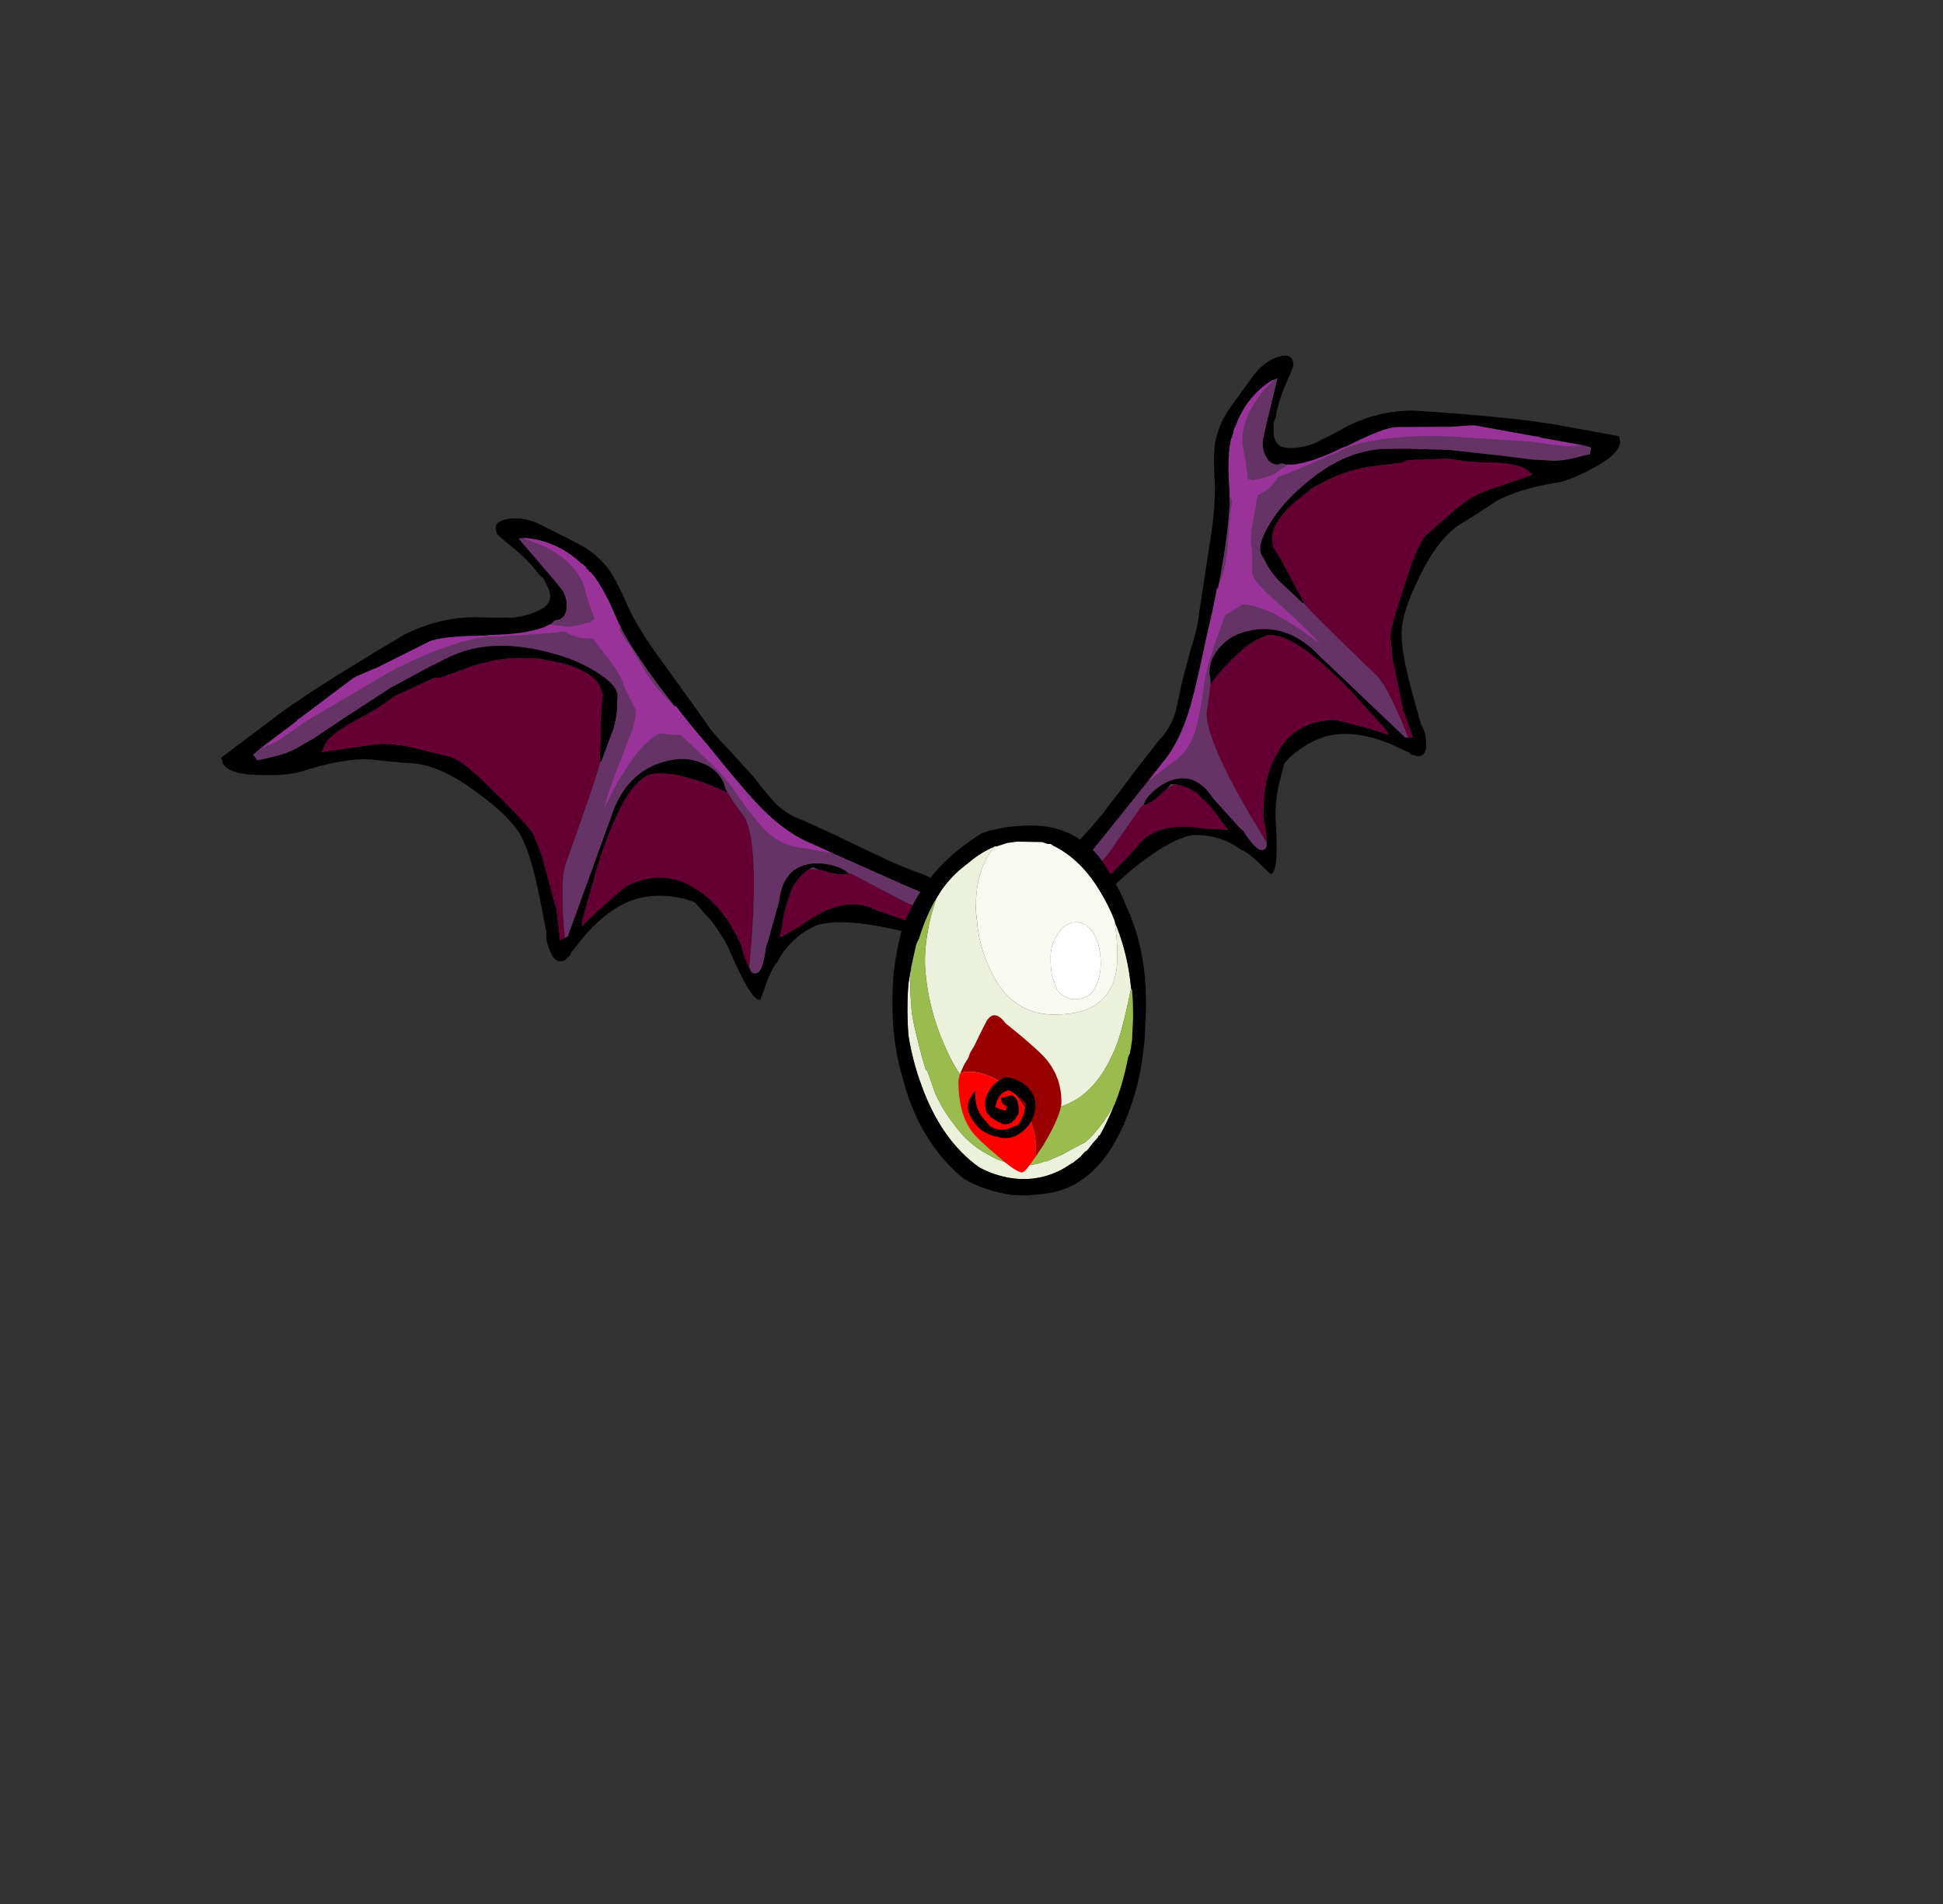 <?xml version="1.0" encoding="UTF-8" standalone="no"?>
<svg xmlns:ffdec="https://www.free-decompiler.com/flash" xmlns:xlink="http://www.w3.org/1999/xlink" ffdec:objectType="frame" height="640.05px" width="653.0px" xmlns="http://www.w3.org/2000/svg">
  <rect width="100%" height="100%" fill="#333333" stroke="none"/>
  <g transform="matrix(1.0, 0.0, 0.0, 1.0, 345.2, 387.6)">
    <use ffdec:characterId="4" height="151.9" transform="matrix(-0.967, 0.005, 0.006, 1.221, 199.135, -268.781)" width="199.15" xlink:href="#sprite0"/>
    <use ffdec:characterId="4" height="151.9" transform="matrix(0.922, -0.462, 0.574, 1.146, -284.235, -158.846)" width="199.15" xlink:href="#sprite0"/>
    <use ffdec:characterId="30" height="122.85" transform="matrix(0.942, -0.025, 0.0, 1.012, -45.181, -108.92)" width="90.3" xlink:href="#sprite1"/>
    <use ffdec:characterId="82" height="10.85" transform="matrix(-1.787, 0.438, -0.438, -1.787, 5.036, -8.026)" width="12.25" xlink:href="#sprite2"/>
  </g>
  <defs>
    <g id="sprite0" transform="matrix(1.0, 0.0, 0.0, 1.0, 61.95, 114.1)">
      <use ffdec:characterId="3" height="21.7" transform="matrix(7.0, 0.0, 0.0, 7.0, -61.95, -114.1)" width="28.45" xlink:href="#shape0"/>
    </g>
    <g id="shape0" transform="matrix(1.0, 0.0, 0.0, 1.0, 8.85, 16.3)">
      <path d="M10.55 -10.7 L10.55 -10.9 10.6 -11.75 Q10.6 -12.6 10.45 -13.05 L10.4 -13.1 10.4 -13.15 10.35 -13.25 10.35 -13.35 10.3 -13.4 10.3 -13.45 10.25 -13.5 10.2 -13.6 Q9.65 -14.7 8.45 -15.3 L8.3 -15.35 8.15 -15.4 8.55 -14.1 Q8.9 -13.0 8.9 -12.85 8.9 -12.55 8.75 -12.35 8.55 -12.0 8.15 -12.0 L7.95 -12.05 7.75 -12.0 7.65 -12.0 7.35 -12.0 Q6.35 -12.1 4.95 -12.65 L4.75 -12.7 Q2.85 -13.45 2.25 -13.45 L-0.4 -13.45 -1.4 -13.5 -1.65 -13.5 -4.7 -13.05 -4.8 -13.05 -4.95 -13.0 -7.0 -12.7 -7.45 -12.6 -7.4 -12.6 -7.35 -12.35 -6.55 -12.2 Q-6.05 -12.1 -5.55 -12.1 L-4.5 -12.15 -3.05 -12.3 -0.3 -12.55 1.7 -12.6 2.7 -12.6 Q4.95 -12.6 7.15 -11.0 8.0 -10.4 8.55 -9.7 9.05 -9.05 9.05 -8.7 9.05 -8.5 8.9 -8.35 L8.8 -8.2 Q8.6 -7.85 8.15 -7.45 L6.95 -6.55 6.9 -6.55 6.9 -6.6 Q7.6 -7.65 8.0 -8.25 8.25 -8.6 8.4 -8.75 L8.45 -9.1 8.45 -9.15 Q8.4 -9.75 7.35 -10.5 L6.7 -10.9 Q6.45 -11.1 6.0 -11.25 5.05 -11.7 3.6 -11.9 L2.0 -12.05 1.7 -12.15 -0.3 -12.2 -1.1 -12.1 -1.9 -12.05 Q-3.7 -12.05 -4.2 -11.75 L-4.5 -11.55 -2.25 -10.95 Q-1.5 -10.75 -0.65 -10.2 L0.8 -9.2 Q1.25 -8.85 1.95 -7.1 2.6 -5.55 2.6 -5.2 L2.5 -4.35 2.0 -2.4 2.0 -2.3 1.95 -2.25 1.5 -1.25 1.75 -1.25 1.9 -1.25 3.8 -2.7 Q5.5 -4.0 6.1 -4.45 7.75 -5.85 9.75 -5.45 10.55 -5.3 11.05 -4.85 11.6 -4.4 11.6 -3.8 L11.55 -3.6 Q11.55 -3.5 11.55 -3.4 L11.5 -3.4 Q11.15 -3.85 10.2 -4.55 L9.85 -4.8 Q9.0 -5.3 8.55 -5.3 7.25 -5.3 4.6 -3.1 L2.9 -1.6 2.7 -1.35 3.65 -1.6 5.35 -1.95 Q7.35 -1.95 8.25 -0.65 8.75 0.0 8.9 0.95 L8.95 1.6 8.95 1.85 8.9 2.1 Q8.8 2.4 8.8 2.8 L8.8 2.85 Q8.8 2.95 8.8 3.0 8.85 3.15 9.05 3.15 9.35 3.15 9.95 2.4 L10.1 2.3 11.45 1.1 Q12.3 0.05 13.55 0.4 14.05 0.55 14.45 0.85 14.8 1.1 14.9 1.35 14.6 1.35 14.05 0.95 L13.85 0.8 13.8 0.75 13.75 0.75 13.55 0.55 13.35 0.55 Q12.8 0.6 12.25 0.9 12.05 1.05 11.8 1.25 11.35 1.6 11.05 2.0 L10.7 2.35 11.85 2.3 12.25 2.25 Q14.2 2.05 15.15 2.9 L15.15 2.95 15.2 2.95 15.35 3.1 Q15.95 3.6 16.45 4.0 17.65 4.85 18.4 4.85 18.5 4.85 18.65 4.75 L18.85 4.6 18.9 4.5 Q18.4 4.05 17.0 2.7 L14.7 0.45 14.0 -0.25 Q13.05 -1.1 12.5 -2.65 12.2 -3.5 11.7 -5.35 11.4 -6.3 11.2 -7.15 L11.15 -7.15 Q10.65 -9.1 10.55 -10.45 L10.55 -10.7 M8.05 -16.25 Q8.75 -16.1 9.3 -15.55 L10.5 -14.25 Q11.05 -13.65 11.25 -12.9 11.35 -12.4 11.3 -11.55 11.2 -10.5 11.55 -8.9 L12.1 -6.15 Q12.15 -5.65 12.5 -4.8 L12.95 -3.5 Q13.25 -2.35 13.35 -2.15 13.6 -1.6 14.1 -1.2 L15.15 -0.15 Q16.05 0.8 16.7 1.45 16.95 1.75 18.05 2.7 L18.4 3.05 Q19.15 3.9 19.3 4.3 L19.35 4.3 19.5 4.55 19.6 4.7 Q19.55 4.95 19.3 5.25 L19.25 5.35 18.9 5.4 18.0 5.35 Q17.65 5.2 17.25 5.1 L16.9 4.9 15.8 4.1 Q13.7 2.7 12.45 2.55 L12.3 2.55 Q11.05 2.55 10.05 3.15 L10.0 3.15 Q9.55 3.35 9.0 3.8 8.8 3.95 8.6 4.1 8.3 4.05 8.3 3.0 8.3 2.45 8.35 1.85 8.35 1.25 8.2 0.65 L7.9 -0.25 Q7.65 -0.5 7.3 -0.7 6.15 -1.4 4.9 -1.4 3.8 -1.4 2.5 -0.95 L1.7 -0.65 Q1.6 -0.55 1.5 -0.55 L1.45 -0.55 1.3 -0.5 Q1.0 -0.5 0.9 -0.7 0.85 -0.8 0.85 -0.9 0.85 -1.35 1.0 -1.6 L1.1 -1.75 1.55 -3.05 Q2.05 -4.55 2.05 -5.3 2.05 -6.15 1.15 -7.55 0.2 -9.1 -0.95 -9.65 -1.6 -9.95 -2.65 -10.5 -3.75 -11.0 -5.8 -11.25 -6.45 -11.35 -7.5 -11.8 -8.85 -12.35 -8.85 -12.85 L-8.8 -13.05 -6.1 -13.45 Q-3.95 -13.8 1.4 -14.1 3.25 -14.1 4.8 -13.45 5.15 -13.3 5.5 -13.15 6.15 -12.9 6.25 -12.85 6.9 -12.65 7.55 -12.65 8.35 -12.65 8.35 -13.3 L8.35 -13.65 8.25 -13.85 Q8.15 -14.35 7.85 -14.95 7.35 -15.85 7.35 -15.9 7.35 -16.4 8.05 -16.25" fill="#000000" fill-rule="evenodd" stroke="none"/>
      <path d="M1.75 -1.25 L1.5 -1.25 1.95 -2.25 2.0 -2.3 2.0 -2.4 2.5 -4.35 2.6 -5.2 Q2.6 -5.55 1.95 -7.1 1.25 -8.85 0.8 -9.2 L-0.65 -10.2 Q-1.5 -10.75 -2.25 -10.95 L-4.5 -11.55 -4.2 -11.75 Q-3.7 -12.05 -1.9 -12.05 L-1.1 -12.1 -0.3 -12.2 1.7 -12.15 2.0 -12.05 3.6 -11.9 Q5.05 -11.7 6.0 -11.25 6.45 -11.1 6.7 -10.9 L7.35 -10.5 Q8.4 -9.75 8.45 -9.15 L8.45 -9.1 8.4 -8.75 Q8.25 -8.6 8.0 -8.25 7.6 -7.65 6.9 -6.6 L6.9 -6.55 6.5 -6.2 Q5.4 -5.3 3.25 -3.65 2.65 -3.1 1.75 -1.25 M11.55 -3.4 L11.6 -3.0 11.75 -2.25 Q11.75 -0.95 8.8 2.85 L8.8 2.8 Q8.8 2.4 8.9 2.1 L8.95 1.85 8.95 1.6 8.9 0.95 Q8.75 0.0 8.25 -0.65 7.35 -1.95 5.35 -1.95 L3.65 -1.6 2.7 -1.35 2.9 -1.6 4.6 -3.1 Q7.25 -5.3 8.55 -5.3 9.0 -5.3 9.85 -4.8 L10.2 -4.55 Q11.15 -3.85 11.5 -3.4 L11.55 -3.4 M14.9 1.35 L15.0 1.4 15.85 2.35 16.65 3.25 Q17.15 3.75 18.0 4.3 L18.65 4.75 Q18.5 4.85 18.4 4.85 17.65 4.85 16.45 4.0 15.95 3.6 15.35 3.1 L15.2 2.95 15.15 2.95 15.15 2.9 Q14.2 2.05 12.25 2.25 L11.85 2.3 10.7 2.35 11.05 2.0 Q11.35 1.6 11.8 1.25 12.05 1.05 12.25 0.9 12.8 0.6 13.35 0.55 13.55 0.6 13.75 0.75 L13.8 0.75 13.85 0.8 14.05 0.95 Q14.6 1.35 14.9 1.35" fill="#660033" fill-rule="evenodd" stroke="none"/>
      <path d="M8.3 -15.35 L8.55 -15.15 Q9.9 -14.05 9.9 -12.9 9.9 -12.75 9.75 -12.2 L9.65 -11.6 9.65 -11.45 9.4 -11.4 8.8 -11.5 8.3 -11.65 8.4 -11.6 Q8.05 -11.8 7.65 -12.0 L7.75 -12.0 7.95 -12.05 8.15 -12.0 Q8.55 -12.0 8.75 -12.35 8.9 -12.55 8.9 -12.85 8.9 -13.0 8.55 -14.1 L8.15 -15.4 8.3 -15.35 M-7.0 -12.7 L-6.2 -12.65 -4.4 -12.85 0.2 -13.1 Q3.15 -13.1 4.75 -12.65 L5.35 -12.4 5.6 -12.35 Q5.85 -12.25 6.0 -12.2 L6.3 -12.1 Q7.15 -11.8 8.15 -11.5 8.3 -11.25 8.7 -11.0 8.9 -10.9 9.15 -10.8 L9.3 -10.15 Q9.5 -9.45 9.5 -8.95 L9.5 -8.85 9.45 -8.7 9.45 -7.75 Q9.4 -7.4 8.15 -6.55 6.55 -5.4 6.05 -4.9 7.0 -5.5 7.65 -5.8 9.05 -6.5 9.95 -6.5 L10.45 -6.25 Q10.65 -6.15 10.8 -6.1 L11.25 -5.1 Q11.8 -3.95 11.9 -3.15 12.15 -1.75 12.45 -1.25 12.75 -0.65 13.55 -0.25 L14.7 0.45 17.0 2.7 Q18.4 4.05 18.9 4.5 L18.85 4.6 18.65 4.75 18.0 4.3 Q17.15 3.75 16.65 3.25 L15.85 2.35 15.0 1.4 14.9 1.35 Q14.8 1.1 14.45 0.85 14.05 0.55 13.55 0.4 12.3 0.05 11.45 1.1 L10.1 2.3 9.95 2.4 Q9.35 3.15 9.05 3.15 8.85 3.15 8.8 3.0 8.8 2.95 8.8 2.85 11.75 -0.95 11.75 -2.25 L11.6 -3.0 11.55 -3.4 Q11.55 -3.5 11.55 -3.6 L11.6 -3.8 Q11.6 -4.4 11.05 -4.85 10.55 -5.3 9.75 -5.45 7.75 -5.85 6.1 -4.45 5.5 -4.0 3.8 -2.7 L1.9 -1.25 1.75 -1.25 Q2.65 -3.1 3.25 -3.65 5.4 -5.3 6.5 -6.2 L6.9 -6.55 6.95 -6.55 8.15 -7.45 Q8.6 -7.85 8.8 -8.2 L8.9 -8.35 Q9.05 -8.5 9.05 -8.7 9.05 -9.05 8.55 -9.7 8.0 -10.4 7.15 -11.0 4.95 -12.6 2.7 -12.6 L1.7 -12.6 -0.3 -12.55 -3.05 -12.3 -4.5 -12.15 -5.55 -12.1 Q-6.05 -12.1 -6.55 -12.2 L-7.35 -12.35 -7.4 -12.6 -7.45 -12.6 -7.0 -12.7 M11.15 -7.15 L10.85 -7.9 Q10.7 -8.35 10.65 -8.9 L10.55 -9.95 10.45 -10.45 10.45 -10.65 Q10.5 -10.7 10.55 -10.7 L10.55 -10.45 Q10.65 -9.1 11.15 -7.15 M13.35 0.55 L13.55 0.55 13.75 0.75 Q13.55 0.6 13.35 0.55" fill="#663366" fill-rule="evenodd" stroke="none"/>
      <path d="M8.3 -15.35 L8.45 -15.3 Q9.65 -14.7 10.2 -13.6 L10.25 -13.5 10.3 -13.45 10.3 -13.4 10.35 -13.35 10.35 -13.25 10.4 -13.15 10.4 -13.1 10.45 -13.05 Q10.6 -12.6 10.6 -11.75 L10.55 -10.9 10.55 -10.7 Q10.5 -10.7 10.45 -10.65 L10.45 -10.45 10.55 -9.95 10.65 -8.9 Q10.7 -8.35 10.85 -7.9 L11.15 -7.15 11.2 -7.15 Q11.4 -6.3 11.7 -5.35 12.2 -3.5 12.5 -2.65 13.05 -1.1 14.0 -0.25 L14.7 0.45 13.55 -0.25 Q12.75 -0.65 12.45 -1.25 12.15 -1.75 11.9 -3.15 11.8 -3.95 11.25 -5.1 L10.8 -6.1 Q10.65 -6.15 10.45 -6.25 L9.95 -6.5 Q9.05 -6.5 7.65 -5.8 7.0 -5.5 6.05 -4.9 6.55 -5.4 8.15 -6.55 9.4 -7.4 9.45 -7.75 L9.45 -8.7 9.5 -8.85 9.5 -8.95 Q9.5 -9.45 9.3 -10.15 L9.15 -10.8 Q8.9 -10.9 8.7 -11.0 8.3 -11.25 8.15 -11.5 7.15 -11.8 6.3 -12.1 L6.0 -12.2 Q5.85 -12.25 5.6 -12.35 L5.35 -12.4 4.75 -12.65 Q3.15 -13.1 0.2 -13.1 L-4.4 -12.85 -6.2 -12.65 -7.0 -12.7 -4.95 -13.0 -4.8 -13.05 -4.7 -13.05 -1.65 -13.5 -1.4 -13.5 -0.4 -13.45 2.25 -13.45 Q2.85 -13.45 4.75 -12.7 L4.95 -12.65 Q6.35 -12.1 7.35 -12.0 L7.65 -12.0 Q8.05 -11.8 8.4 -11.6 L8.3 -11.65 8.8 -11.5 9.4 -11.4 9.65 -11.45 9.65 -11.6 9.75 -12.2 Q9.9 -12.75 9.9 -12.9 9.9 -14.05 8.55 -15.15 L8.3 -15.35" fill="#993399" fill-rule="evenodd" stroke="none"/>
    </g>
    <g id="sprite1" transform="matrix(1.0, 0.0, 0.0, 1.0, 45.5, 62.3)">
      <use ffdec:characterId="29" height="17.55" transform="matrix(7.0, 0.0, 0.0, 7.0, -45.5, -62.3)" width="12.9" xlink:href="#shape1"/>
    </g>
    <g id="shape1" transform="matrix(1.0, 0.0, 0.0, 1.0, 6.5, 8.9)">
      <path d="M-1.3 -7.95 L-1.4 -7.85 Q-2.35 -6.7 -2.25 -4.8 L-2.2 -4.4 Q-2.1 -3.25 -1.55 -2.15 -0.45 0.15 1.95 0.1 3.9 0.1 4.55 -1.0 4.95 -1.55 4.95 -2.65 4.95 -3.45 4.8 -4.25 L4.8 -4.3 4.85 -4.15 Q5.5 -2.65 5.65 -1.05 5.3 0.55 5.0 1.4 3.75 4.6 1.05 4.6 L-1.45 4.25 Q-2.9 3.5 -3.8 1.55 -4.7 -0.3 -4.85 -2.3 -4.9 -3.3 -4.6 -4.55 -4.45 -5.1 -4.25 -5.6 L-4.05 -5.9 Q-3.6 -6.5 -3.0 -6.95 L-2.65 -7.2 Q-2.0 -7.7 -1.3 -7.95 M4.8 4.45 Q4.45 5.25 4.05 5.9 L4.0 5.9 3.95 6.0 3.75 6.2 3.4 6.6 3.3 6.65 3.05 6.9 2.7 7.15 2.6 7.2 Q2.4 7.3 2.25 7.4 0.95 8.05 -0.5 7.8 -1.35 7.65 -2.1 7.25 -4.05 5.9 -5.05 3.25 -5.5 2.1 -5.7 0.9 -5.8 -0.4 -5.7 -1.55 L-5.55 -2.35 Q-5.65 -1.45 -5.55 -0.5 -5.55 -0.05 -5.25 1.05 -5.05 1.85 -4.8 2.6 L-4.8 2.5 -4.7 2.7 -4.35 3.65 Q-3.95 4.5 -3.4 5.15 -2.65 6.15 -1.65 6.65 -0.75 7.2 0.4 7.2 L0.45 7.2 Q0.85 7.2 1.25 7.05 L1.35 7.05 2.15 6.75 2.55 6.55 3.3 6.2 3.5 6.05 Q4.0 5.6 4.5 4.9 L4.8 4.45 M0.9 -2.25 L0.9 -2.25" fill="#ebf1da" fill-rule="evenodd" stroke="none"/>
      <path d="M4.8 -4.3 Q4.5 -5.0 4.15 -5.55 3.15 -7.2 1.7 -7.9 L1.55 -8.0 1.4 -8.0 1.1 -8.1 1.0 -8.1 -0.15 -8.15 -0.65 -8.1 -1.2 -7.95 -1.3 -7.95 Q-2.0 -7.7 -2.65 -7.2 L-3.0 -6.95 Q-3.6 -6.5 -4.05 -5.9 L-4.25 -5.6 Q-4.8 -4.75 -5.15 -3.7 L-5.3 -3.4 -5.55 -2.35 -5.7 -1.55 Q-5.8 -0.4 -5.7 0.9 -5.5 2.1 -5.05 3.25 -4.05 5.9 -2.1 7.25 -1.35 7.65 -0.5 7.8 0.95 8.05 2.25 7.4 2.4 7.3 2.6 7.2 L2.7 7.15 3.05 6.9 3.3 6.65 3.4 6.6 3.75 6.2 3.95 6.0 4.0 5.9 4.05 5.9 Q4.45 5.25 4.8 4.45 5.25 3.45 5.5 2.2 L5.6 2.0 5.6 1.95 5.65 1.75 5.65 1.7 5.7 1.4 5.7 1.35 5.75 0.3 Q5.75 -0.35 5.7 -0.95 L5.65 -1.05 Q5.5 -2.65 4.85 -4.15 L4.8 -4.3 M4.0 -7.35 Q4.4 -6.85 4.75 -6.2 5.15 -5.6 5.4 -4.95 5.95 -3.85 6.2 -2.6 6.45 -1.35 6.4 0.1 L6.35 1.2 6.35 1.25 Q6.3 1.9 6.15 2.75 5.85 4.2 5.3 5.35 3.85 8.45 1.1 8.6 L0.35 8.65 -0.5 8.6 Q-1.85 8.35 -2.85 7.8 -5.15 6.0 -6.0 2.9 -6.45 1.45 -6.5 0.0 -6.55 -1.05 -6.45 -2.1 -6.3 -3.25 -6.0 -4.2 -5.35 -5.8 -4.2 -6.95 -3.3 -7.85 -1.95 -8.6 -0.95 -8.9 0.3 -8.9 2.55 -8.95 4.0 -7.35" fill="#000000" fill-rule="evenodd" stroke="none"/>
      <path d="M2.4 -4.15 Q2.6 -4.25 2.8 -4.25 3.35 -4.25 3.7 -3.75 4.1 -3.2 4.1 -2.25 4.1 -1.7 3.9 -1.3 3.8 -1.05 3.65 -0.9 3.35 -0.6 2.85 -0.6 2.25 -0.6 1.9 -1.05 1.8 -1.2 1.75 -1.4 1.55 -1.85 1.55 -2.45 L1.55 -2.75 Q1.6 -3.35 1.95 -3.75 2.15 -4.05 2.4 -4.15" fill="#ffffff" fill-rule="evenodd" stroke="none"/>
      <path d="M5.65 -1.05 L5.7 -0.95 Q5.75 -0.35 5.75 0.3 L5.7 1.35 5.7 1.4 5.65 1.7 5.65 1.75 5.6 1.95 5.6 2.0 5.5 2.2 Q5.25 3.45 4.8 4.45 L4.5 4.9 Q4.0 5.6 3.5 6.05 L3.3 6.2 2.55 6.55 2.15 6.75 1.35 7.05 1.25 7.05 Q0.85 7.2 0.45 7.2 L0.4 7.2 Q-0.75 7.2 -1.65 6.65 -2.65 6.15 -3.4 5.15 -3.95 4.5 -4.35 3.65 L-4.7 2.7 -4.8 2.5 -4.8 2.6 Q-5.05 1.85 -5.25 1.05 -5.55 -0.05 -5.55 -0.5 -5.65 -1.45 -5.55 -2.35 L-5.3 -3.4 -5.15 -3.7 Q-4.8 -4.75 -4.25 -5.6 -4.45 -5.1 -4.6 -4.55 -4.9 -3.3 -4.85 -2.3 -4.7 -0.3 -3.8 1.55 -2.9 3.5 -1.45 4.25 L1.05 4.6 Q3.75 4.6 5.0 1.4 5.3 0.55 5.65 -1.05" fill="#9abb4d" fill-rule="evenodd" stroke="none"/>
      <path d="M-1.3 -7.95 L-1.2 -7.95 -0.65 -8.1 -0.15 -8.15 1.0 -8.1 1.1 -8.1 1.4 -8.0 1.55 -8.0 1.7 -7.9 Q3.15 -7.2 4.15 -5.55 4.5 -5.0 4.8 -4.3 L4.8 -4.25 Q4.95 -3.45 4.95 -2.65 4.95 -1.55 4.55 -1.0 3.9 0.1 1.95 0.1 -0.45 0.15 -1.55 -2.15 -2.1 -3.25 -2.2 -4.4 L-2.25 -4.8 Q-2.35 -6.7 -1.4 -7.85 L-1.3 -7.95 M2.4 -4.15 Q2.15 -4.05 1.95 -3.75 1.6 -3.35 1.55 -2.75 L1.55 -2.45 Q1.55 -1.85 1.75 -1.4 1.8 -1.2 1.9 -1.05 2.25 -0.6 2.85 -0.6 3.35 -0.6 3.65 -0.9 3.8 -1.05 3.9 -1.3 4.1 -1.7 4.1 -2.25 4.1 -3.2 3.7 -3.75 3.35 -4.25 2.8 -4.25 2.6 -4.25 2.4 -4.15 M0.9 -2.25 L0.9 -2.25" fill="#f8faf1" fill-rule="evenodd" stroke="none"/>
      <path d="M-3.05 2.75 L-2.85 2.35 -2.65 2.05 -2.55 1.8 -2.35 1.5 -1.9 0.65 -1.7 0.3 Q-1.3 -0.25 -0.75 0.45 1.0 1.8 1.4 2.3 2.1 3.15 2.1 4.25 2.1 4.85 1.2 6.25 L0.8 6.8 0.8 6.45 Q0.8 5.25 0.05 4.25 -0.55 3.4 -1.55 2.95 -2.4 2.6 -3.05 2.75" fill="#990000" fill-rule="evenodd" stroke="none"/>
      <path d="M-3.05 2.75 Q-2.4 2.6 -1.55 2.95 -0.55 3.4 0.05 4.25 0.8 5.25 0.8 6.45 L0.8 6.8 Q0.25 7.55 0.1 7.55 -0.2 7.55 -1.2 6.7 -2.2 5.9 -2.5 5.5 -3.15 4.6 -3.15 3.2 -3.15 3.0 -3.05 2.75" fill="#ff0000" fill-rule="evenodd" stroke="none"/>
    </g>
    <g id="sprite2" transform="matrix(1.0, 0.0, 0.0, 1.0, 5.95, 5.25)">
      <use ffdec:characterId="81" height="1.55" transform="matrix(7.0, 0.0, 0.0, 7.0, -5.95, -5.25)" width="1.75" xlink:href="#shape2"/>
    </g>
    <g id="shape2" transform="matrix(1.0, 0.0, 0.0, 1.0, 0.85, 0.75)">
      <path d="M0.45 -0.35 Q0.2 -0.6 -0.15 -0.5 L-0.25 -0.5 Q-0.45 -0.35 -0.55 -0.1 L-0.6 0.0 Q-0.5 0.2 -0.35 0.35 L-0.25 0.45 Q0.0 0.45 0.15 0.2 L0.2 0.1 0.05 0.0 -0.05 -0.05 -0.1 0.05 0.0 0.15 0.0 0.3 -0.3 0.3 Q-0.4 0.2 -0.4 0.1 -0.4 -0.1 -0.35 -0.2 -0.05 -0.55 0.2 -0.3 0.5 -0.05 0.45 0.15 0.45 0.35 0.3 0.5 0.1 0.75 -0.25 0.8 -0.65 0.65 -0.8 0.3 -0.9 0.05 -0.8 -0.2 -0.65 -0.55 -0.3 -0.7 0.05 -0.85 0.35 -0.65 0.8 -0.45 0.9 0.1 0.95 0.4 0.6 0.65 0.75 0.2 0.55 -0.15 L0.45 -0.35" fill="#000000" fill-rule="evenodd" stroke="none"/>
    </g>
  </defs>
</svg>
